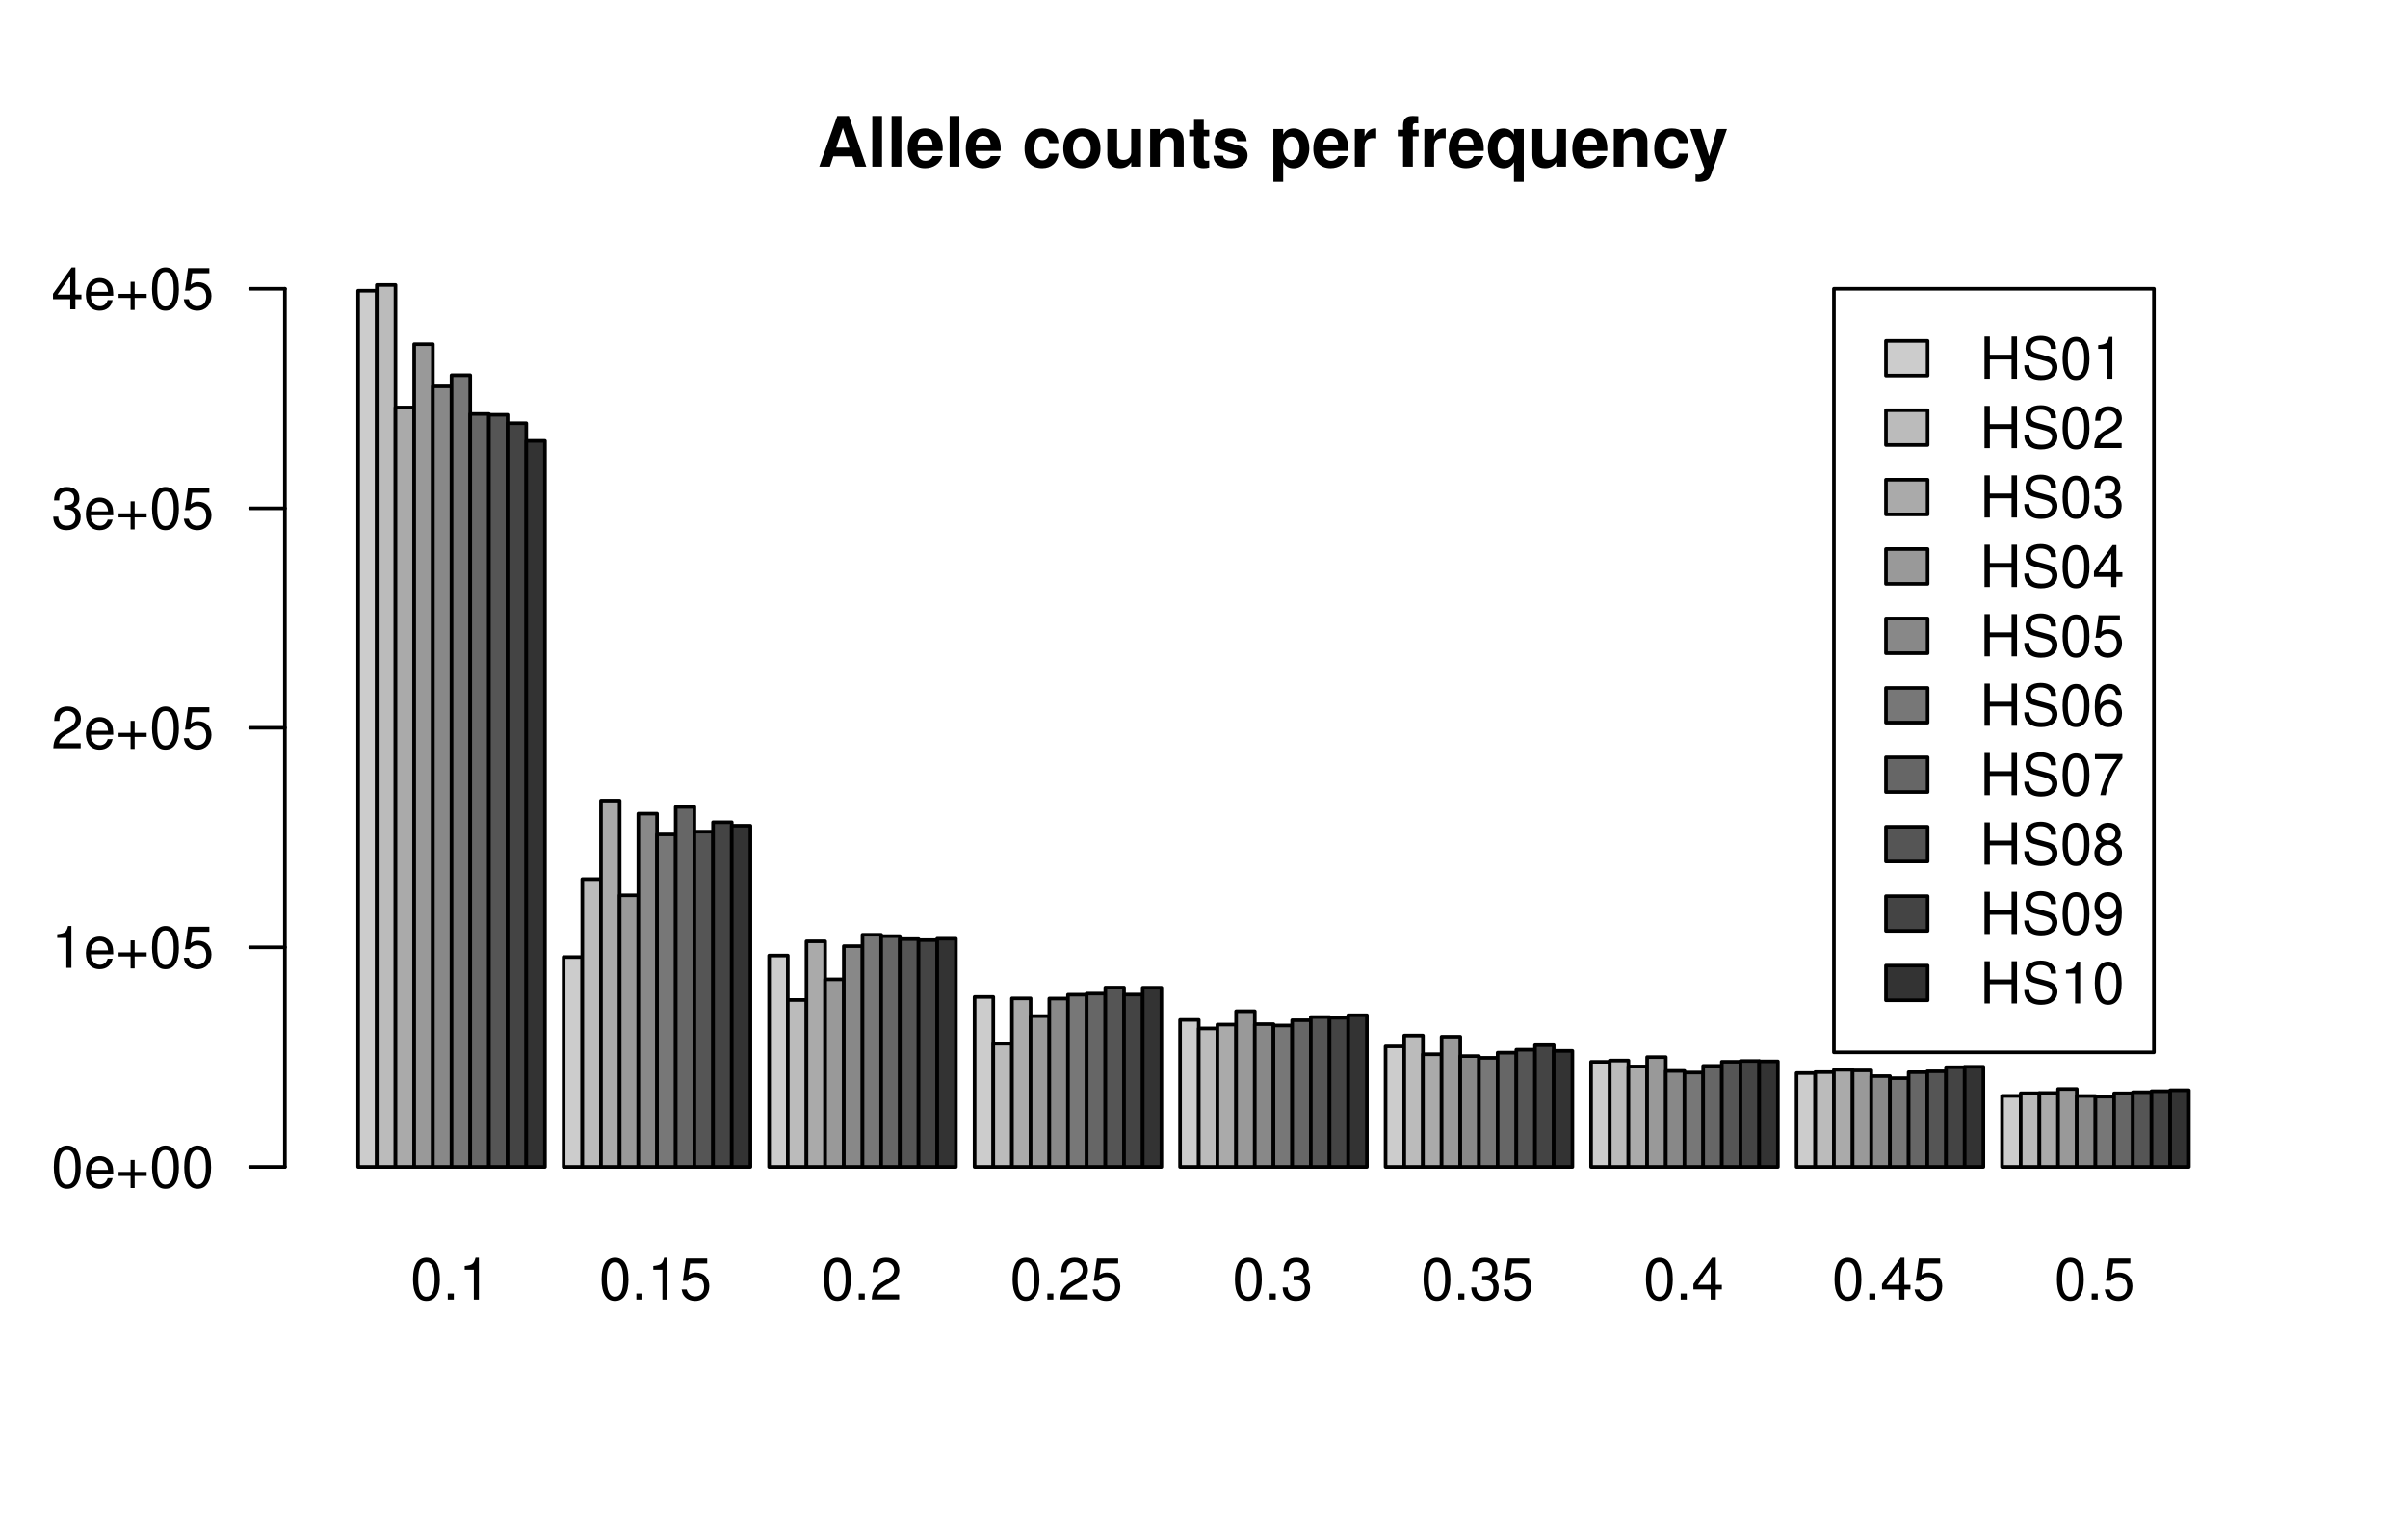 <?xml version="1.0" encoding="UTF-8"?>
<svg xmlns="http://www.w3.org/2000/svg" xmlns:xlink="http://www.w3.org/1999/xlink" width="499pt" height="317pt" viewBox="0 0 499 317" version="1.1">
<defs>
<g>
<symbol overflow="visible" id="glyph0-0">
<path style="stroke:none;" d=""/>
</symbol>
<symbol overflow="visible" id="glyph0-1">
<path style="stroke:none;" d="M 3.297 -8.672 C 2.516 -8.672 1.781 -8.312 1.344 -7.734 C 0.797 -6.953 0.516 -5.812 0.516 -4.203 C 0.516 -1.266 1.469 0.281 3.297 0.281 C 5.094 0.281 6.078 -1.266 6.078 -4.125 C 6.078 -5.812 5.812 -6.938 5.25 -7.734 C 4.812 -8.328 4.109 -8.672 3.297 -8.672 Z M 3.297 -7.734 C 4.438 -7.734 5 -6.578 5 -4.219 C 5 -1.75 4.453 -0.594 3.281 -0.594 C 2.156 -0.594 1.594 -1.797 1.594 -4.188 C 1.594 -6.578 2.156 -7.734 3.297 -7.734 Z M 3.297 -7.734 "/>
</symbol>
<symbol overflow="visible" id="glyph0-2">
<path style="stroke:none;" d="M 2.297 -1.25 L 1.047 -1.25 L 1.047 0 L 2.297 0 Z M 2.297 -1.25 "/>
</symbol>
<symbol overflow="visible" id="glyph0-3">
<path style="stroke:none;" d="M 3.109 -6.188 L 3.109 0 L 4.156 0 L 4.156 -8.672 L 3.469 -8.672 C 3.094 -7.344 2.859 -7.156 1.219 -6.953 L 1.219 -6.188 Z M 3.109 -6.188 "/>
</symbol>
<symbol overflow="visible" id="glyph0-4">
<path style="stroke:none;" d="M 5.719 -8.516 L 1.312 -8.516 L 0.688 -3.875 L 1.656 -3.875 C 2.141 -4.469 2.562 -4.672 3.234 -4.672 C 4.375 -4.672 5.078 -3.891 5.078 -2.625 C 5.078 -1.406 4.375 -0.656 3.219 -0.656 C 2.297 -0.656 1.734 -1.125 1.469 -2.094 L 0.422 -2.094 C 0.562 -1.391 0.688 -1.062 0.938 -0.75 C 1.422 -0.094 2.281 0.281 3.234 0.281 C 4.953 0.281 6.156 -0.969 6.156 -2.766 C 6.156 -4.453 5.047 -5.609 3.406 -5.609 C 2.812 -5.609 2.328 -5.453 1.844 -5.094 L 2.172 -7.469 L 5.719 -7.469 Z M 5.719 -8.516 "/>
</symbol>
<symbol overflow="visible" id="glyph0-5">
<path style="stroke:none;" d="M 6.078 -1.047 L 1.594 -1.047 C 1.703 -1.766 2.094 -2.219 3.125 -2.859 L 4.328 -3.531 C 5.516 -4.188 6.125 -5.078 6.125 -6.141 C 6.125 -6.859 5.844 -7.531 5.344 -8 C 4.844 -8.453 4.219 -8.672 3.406 -8.672 C 2.328 -8.672 1.531 -8.297 1.062 -7.547 C 0.75 -7.094 0.625 -6.547 0.594 -5.672 L 1.656 -5.672 C 1.688 -6.266 1.766 -6.609 1.906 -6.906 C 2.188 -7.422 2.734 -7.75 3.375 -7.75 C 4.328 -7.75 5.047 -7.062 5.047 -6.125 C 5.047 -5.422 4.656 -4.828 3.906 -4.391 L 2.797 -3.75 C 1.016 -2.719 0.5 -1.906 0.406 -0.016 L 6.078 -0.016 Z M 6.078 -1.047 "/>
</symbol>
<symbol overflow="visible" id="glyph0-6">
<path style="stroke:none;" d="M 2.656 -4 L 3.234 -4 C 4.375 -4 4.984 -3.453 4.984 -2.406 C 4.984 -1.312 4.328 -0.656 3.234 -0.656 C 2.078 -0.656 1.516 -1.25 1.438 -2.516 L 0.391 -2.516 C 0.438 -1.828 0.547 -1.375 0.75 -0.984 C 1.203 -0.141 2.031 0.281 3.188 0.281 C 4.938 0.281 6.078 -0.781 6.078 -2.422 C 6.078 -3.531 5.656 -4.125 4.625 -4.484 C 5.422 -4.812 5.812 -5.406 5.812 -6.281 C 5.812 -7.781 4.844 -8.672 3.234 -8.672 C 1.516 -8.672 0.594 -7.719 0.562 -5.875 L 1.625 -5.875 C 1.625 -6.406 1.688 -6.703 1.812 -6.969 C 2.047 -7.469 2.578 -7.75 3.234 -7.75 C 4.172 -7.75 4.734 -7.188 4.734 -6.25 C 4.734 -5.641 4.531 -5.266 4.062 -5.062 C 3.766 -4.938 3.391 -4.891 2.656 -4.891 Z M 2.656 -4 "/>
</symbol>
<symbol overflow="visible" id="glyph0-7">
<path style="stroke:none;" d="M 3.922 -2.094 L 3.922 0 L 4.984 0 L 4.984 -2.094 L 6.234 -2.094 L 6.234 -3.047 L 4.984 -3.047 L 4.984 -8.672 L 4.203 -8.672 L 0.344 -3.219 L 0.344 -2.094 Z M 3.922 -3.047 L 1.266 -3.047 L 3.922 -6.875 Z M 3.922 -3.047 "/>
</symbol>
<symbol overflow="visible" id="glyph0-8">
<path style="stroke:none;" d="M 6.156 -2.812 C 6.156 -3.766 6.078 -4.344 5.906 -4.812 C 5.5 -5.844 4.531 -6.469 3.359 -6.469 C 1.609 -6.469 0.484 -5.141 0.484 -3.062 C 0.484 -0.984 1.562 0.281 3.344 0.281 C 4.781 0.281 5.766 -0.547 6.031 -1.906 L 5.016 -1.906 C 4.734 -1.078 4.172 -0.641 3.375 -0.641 C 2.734 -0.641 2.203 -0.938 1.859 -1.469 C 1.625 -1.828 1.531 -2.188 1.531 -2.812 Z M 1.547 -3.625 C 1.625 -4.781 2.344 -5.547 3.344 -5.547 C 4.375 -5.547 5.078 -4.75 5.078 -3.625 Z M 1.547 -3.625 "/>
</symbol>
<symbol overflow="visible" id="glyph0-9">
<path style="stroke:none;" d="M 6.406 -3.203 L 3.922 -3.203 L 3.922 -5.688 L 3.078 -5.688 L 3.078 -3.203 L 0.594 -3.203 L 0.594 -2.359 L 3.078 -2.359 L 3.078 0.125 L 3.922 0.125 L 3.922 -2.359 L 6.406 -2.359 Z M 6.406 -3.203 "/>
</symbol>
<symbol overflow="visible" id="glyph0-10">
<path style="stroke:none;" d="M 6.609 -3.984 L 6.609 0 L 7.734 0 L 7.734 -8.75 L 6.609 -8.75 L 6.609 -4.969 L 2.109 -4.969 L 2.109 -8.75 L 1 -8.75 L 1 0 L 2.109 0 L 2.109 -3.984 Z M 6.609 -3.984 "/>
</symbol>
<symbol overflow="visible" id="glyph0-11">
<path style="stroke:none;" d="M 7.156 -6.188 C 7.156 -6.781 7.109 -6.953 6.922 -7.359 C 6.438 -8.359 5.422 -8.891 3.953 -8.891 C 2.031 -8.891 0.844 -7.906 0.844 -6.328 C 0.844 -5.25 1.406 -4.578 2.562 -4.281 L 4.734 -3.703 C 5.844 -3.422 6.344 -2.969 6.344 -2.297 C 6.344 -1.828 6.078 -1.344 5.719 -1.078 C 5.359 -0.828 4.812 -0.703 4.109 -0.703 C 3.141 -0.703 2.516 -0.938 2.094 -1.438 C 1.766 -1.828 1.625 -2.25 1.625 -2.781 L 0.578 -2.781 C 0.594 -1.984 0.75 -1.453 1.094 -0.969 C 1.688 -0.141 2.703 0.281 4.031 0.281 C 5.078 0.281 5.922 0.031 6.484 -0.391 C 7.078 -0.859 7.453 -1.641 7.453 -2.406 C 7.453 -3.484 6.781 -4.266 5.594 -4.594 L 3.391 -5.188 C 2.344 -5.469 1.953 -5.812 1.953 -6.484 C 1.953 -7.375 2.734 -7.953 3.906 -7.953 C 5.297 -7.953 6.078 -7.328 6.094 -6.188 Z M 7.156 -6.188 "/>
</symbol>
<symbol overflow="visible" id="glyph0-12">
<path style="stroke:none;" d="M 5.969 -6.422 C 5.766 -7.844 4.859 -8.672 3.562 -8.672 C 2.625 -8.672 1.781 -8.219 1.281 -7.438 C 0.75 -6.594 0.516 -5.531 0.516 -3.953 C 0.516 -2.5 0.719 -1.578 1.234 -0.797 C 1.688 -0.094 2.438 0.281 3.375 0.281 C 4.984 0.281 6.156 -0.938 6.156 -2.625 C 6.156 -4.219 5.078 -5.359 3.547 -5.359 C 2.719 -5.359 2.047 -5.047 1.594 -4.406 C 1.609 -6.547 2.281 -7.734 3.484 -7.734 C 4.234 -7.734 4.75 -7.266 4.922 -6.422 Z M 3.422 -4.422 C 4.438 -4.422 5.078 -3.703 5.078 -2.547 C 5.078 -1.453 4.359 -0.656 3.391 -0.656 C 2.406 -0.656 1.656 -1.484 1.656 -2.594 C 1.656 -3.672 2.375 -4.422 3.422 -4.422 Z M 3.422 -4.422 "/>
</symbol>
<symbol overflow="visible" id="glyph0-13">
<path style="stroke:none;" d="M 6.234 -8.516 L 0.547 -8.516 L 0.547 -7.469 L 5.141 -7.469 C 3.125 -4.578 2.297 -2.797 1.656 0 L 2.781 0 C 3.25 -2.719 4.312 -5.062 6.234 -7.625 Z M 6.234 -8.516 "/>
</symbol>
<symbol overflow="visible" id="glyph0-14">
<path style="stroke:none;" d="M 4.688 -4.578 C 5.578 -5.109 5.859 -5.547 5.859 -6.359 C 5.859 -7.734 4.812 -8.672 3.297 -8.672 C 1.797 -8.672 0.75 -7.734 0.75 -6.375 C 0.75 -5.547 1.016 -5.125 1.891 -4.578 C 0.922 -4.078 0.438 -3.375 0.438 -2.406 C 0.438 -0.828 1.609 0.281 3.297 0.281 C 4.984 0.281 6.156 -0.828 6.156 -2.406 C 6.156 -3.375 5.672 -4.078 4.688 -4.578 Z M 3.297 -7.734 C 4.203 -7.734 4.781 -7.203 4.781 -6.344 C 4.781 -5.516 4.188 -4.984 3.297 -4.984 C 2.406 -4.984 1.828 -5.516 1.828 -6.359 C 1.828 -7.203 2.406 -7.734 3.297 -7.734 Z M 3.297 -4.094 C 4.359 -4.094 5.078 -3.391 5.078 -2.391 C 5.078 -1.344 4.375 -0.656 3.281 -0.656 C 2.25 -0.656 1.531 -1.375 1.531 -2.375 C 1.531 -3.406 2.234 -4.094 3.297 -4.094 Z M 3.297 -4.094 "/>
</symbol>
<symbol overflow="visible" id="glyph0-15">
<path style="stroke:none;" d="M 0.641 -1.984 C 0.844 -0.562 1.75 0.281 3.047 0.281 C 4 0.281 4.844 -0.188 5.344 -0.953 C 5.875 -1.812 6.109 -2.875 6.109 -4.438 C 6.109 -5.906 5.891 -6.828 5.391 -7.594 C 4.922 -8.297 4.172 -8.672 3.234 -8.672 C 1.625 -8.672 0.453 -7.469 0.453 -5.781 C 0.453 -4.188 1.531 -3.062 3.078 -3.062 C 3.875 -3.062 4.469 -3.344 5.016 -4.016 C 5 -1.844 4.328 -0.656 3.125 -0.656 C 2.375 -0.656 1.859 -1.141 1.688 -1.984 Z M 3.234 -7.75 C 4.219 -7.75 4.953 -6.922 4.953 -5.812 C 4.953 -4.734 4.234 -4 3.188 -4 C 2.172 -4 1.531 -4.719 1.531 -5.875 C 1.531 -6.953 2.25 -7.75 3.234 -7.75 Z M 3.234 -7.75 "/>
</symbol>
<symbol overflow="visible" id="glyph1-0">
<path style="stroke:none;" d=""/>
</symbol>
<symbol overflow="visible" id="glyph1-1">
<path style="stroke:none;" d="M 7.219 -2.125 L 7.906 0 L 10.125 0 L 6.5 -10.5 L 4.109 -10.5 L 0.375 0 L 2.578 0 L 3.281 -2.125 Z M 6.625 -3.922 L 3.891 -3.922 L 5.266 -8.031 Z M 6.625 -3.922 "/>
</symbol>
<symbol overflow="visible" id="glyph1-2">
<path style="stroke:none;" d="M 2.984 -10.5 L 0.969 -10.5 L 0.969 0 L 2.984 0 Z M 2.984 -10.5 "/>
</symbol>
<symbol overflow="visible" id="glyph1-3">
<path style="stroke:none;" d="M 7.547 -3.25 C 7.562 -3.422 7.562 -3.5 7.562 -3.594 C 7.562 -4.375 7.453 -5.094 7.266 -5.641 C 6.734 -7.062 5.484 -7.906 3.922 -7.906 C 1.688 -7.906 0.312 -6.297 0.312 -3.688 C 0.312 -1.203 1.672 0.328 3.875 0.328 C 5.625 0.328 7.031 -0.641 7.484 -2.188 L 5.484 -2.188 C 5.25 -1.562 4.688 -1.203 3.953 -1.203 C 3.375 -1.203 2.906 -1.453 2.625 -1.891 C 2.438 -2.172 2.359 -2.516 2.328 -3.25 Z M 2.359 -4.594 C 2.5 -5.797 3 -6.375 3.891 -6.375 C 4.812 -6.375 5.359 -5.75 5.453 -4.594 Z M 2.359 -4.594 "/>
</symbol>
<symbol overflow="visible" id="glyph1-4">
<path style="stroke:none;" d=""/>
</symbol>
<symbol overflow="visible" id="glyph1-5">
<path style="stroke:none;" d="M 7.516 -4.875 C 7.375 -6.766 6.125 -7.906 4.156 -7.906 C 1.828 -7.906 0.484 -6.375 0.484 -3.734 C 0.484 -1.172 1.828 0.328 4.141 0.328 C 6.016 0.328 7.328 -0.828 7.516 -2.688 L 5.594 -2.688 C 5.344 -1.688 4.938 -1.297 4.141 -1.297 C 3.109 -1.297 2.5 -2.203 2.5 -3.734 C 2.5 -4.484 2.656 -5.156 2.891 -5.625 C 3.125 -6.047 3.578 -6.281 4.156 -6.281 C 4.969 -6.281 5.359 -5.891 5.594 -4.875 Z M 7.516 -4.875 "/>
</symbol>
<symbol overflow="visible" id="glyph1-6">
<path style="stroke:none;" d="M 4.344 -7.906 C 1.953 -7.906 0.5 -6.344 0.5 -3.781 C 0.5 -1.219 1.953 0.328 4.344 0.328 C 6.734 0.328 8.203 -1.219 8.203 -3.734 C 8.203 -6.375 6.766 -7.906 4.344 -7.906 Z M 4.344 -6.281 C 5.453 -6.281 6.188 -5.281 6.188 -3.766 C 6.188 -2.312 5.438 -1.297 4.344 -1.297 C 3.25 -1.297 2.516 -2.297 2.516 -3.781 C 2.516 -5.281 3.25 -6.281 4.344 -6.281 Z M 4.344 -6.281 "/>
</symbol>
<symbol overflow="visible" id="glyph1-7">
<path style="stroke:none;" d="M 7.797 0 L 7.797 -7.781 L 5.781 -7.781 L 5.781 -2.906 C 5.781 -1.984 5.141 -1.391 4.156 -1.391 C 3.281 -1.391 2.859 -1.844 2.859 -2.781 L 2.859 -7.781 L 0.828 -7.781 L 0.828 -2.359 C 0.828 -0.641 1.766 0.328 3.438 0.328 C 4.5 0.328 5.203 -0.047 5.781 -0.922 L 5.781 0 Z M 7.797 0 "/>
</symbol>
<symbol overflow="visible" id="glyph1-8">
<path style="stroke:none;" d="M 0.906 -7.781 L 0.906 0 L 2.922 0 L 2.922 -4.672 C 2.922 -5.594 3.562 -6.188 4.547 -6.188 C 5.422 -6.188 5.844 -5.719 5.844 -4.797 L 5.844 0 L 7.859 0 L 7.859 -5.219 C 7.859 -6.938 6.922 -7.906 5.266 -7.906 C 4.203 -7.906 3.5 -7.531 2.922 -6.656 L 2.922 -7.781 Z M 0.906 -7.781 "/>
</symbol>
<symbol overflow="visible" id="glyph1-9">
<path style="stroke:none;" d="M 4.344 -7.625 L 3.219 -7.625 L 3.219 -9.703 L 1.203 -9.703 L 1.203 -7.625 L 0.203 -7.625 L 0.203 -6.281 L 1.203 -6.281 L 1.203 -1.5 C 1.203 -0.281 1.844 0.328 3.172 0.328 C 3.625 0.328 3.969 0.281 4.344 0.172 L 4.344 -1.234 C 4.141 -1.203 4.031 -1.203 3.875 -1.203 C 3.344 -1.203 3.219 -1.359 3.219 -2.047 L 3.219 -6.281 L 4.344 -6.281 Z M 4.344 -7.625 "/>
</symbol>
<symbol overflow="visible" id="glyph1-10">
<path style="stroke:none;" d="M 7.281 -5.266 C 7.25 -6.922 5.984 -7.906 3.891 -7.906 C 1.922 -7.906 0.688 -6.922 0.688 -5.312 C 0.688 -4.797 0.844 -4.344 1.125 -4.047 C 1.391 -3.781 1.641 -3.641 2.391 -3.406 L 4.797 -2.656 C 5.297 -2.5 5.469 -2.328 5.469 -2.016 C 5.469 -1.547 4.906 -1.25 3.969 -1.25 C 3.438 -1.25 3.047 -1.344 2.781 -1.531 C 2.562 -1.688 2.484 -1.844 2.391 -2.266 L 0.422 -2.266 C 0.469 -0.547 1.734 0.328 4.094 0.328 C 5.172 0.328 6 0.094 6.562 -0.359 C 7.141 -0.828 7.484 -1.547 7.484 -2.312 C 7.484 -3.312 6.984 -3.969 5.969 -4.266 L 3.422 -5 C 2.859 -5.172 2.703 -5.281 2.703 -5.609 C 2.703 -6.031 3.172 -6.328 3.875 -6.328 C 4.844 -6.328 5.312 -5.984 5.328 -5.266 Z M 7.281 -5.266 "/>
</symbol>
<symbol overflow="visible" id="glyph1-11">
<path style="stroke:none;" d="M 2.859 -7.781 L 0.828 -7.781 L 0.828 3.141 L 2.859 3.141 L 2.859 -0.922 C 3.344 -0.062 4.031 0.344 5.016 0.344 C 6.891 0.344 8.266 -1.406 8.266 -3.781 C 8.266 -4.875 7.953 -5.969 7.438 -6.688 C 6.922 -7.422 5.953 -7.906 5.016 -7.906 C 4.031 -7.906 3.344 -7.484 2.859 -6.625 Z M 4.547 -6.219 C 5.578 -6.219 6.25 -5.25 6.25 -3.75 C 6.25 -2.312 5.562 -1.344 4.547 -1.344 C 3.531 -1.344 2.859 -2.312 2.859 -3.781 C 2.859 -5.25 3.531 -6.219 4.547 -6.219 Z M 4.547 -6.219 "/>
</symbol>
<symbol overflow="visible" id="glyph1-12">
<path style="stroke:none;" d="M 0.906 -7.781 L 0.906 0 L 2.922 0 L 2.922 -4.141 C 2.922 -5.312 3.516 -5.906 4.703 -5.906 C 4.906 -5.906 5.062 -5.891 5.328 -5.844 L 5.328 -7.891 C 5.219 -7.906 5.172 -7.906 5.078 -7.906 C 4.156 -7.906 3.375 -7.297 2.922 -6.25 L 2.922 -7.781 Z M 0.906 -7.781 "/>
</symbol>
<symbol overflow="visible" id="glyph1-13">
<path style="stroke:none;" d="M 4.516 -7.625 L 3.312 -7.625 L 3.312 -8.391 C 3.312 -8.781 3.484 -8.984 3.859 -8.984 C 4.047 -8.984 4.234 -8.969 4.438 -8.953 L 4.438 -10.453 C 4 -10.484 3.594 -10.5 3.281 -10.5 C 1.938 -10.5 1.297 -9.875 1.297 -8.562 L 1.297 -7.625 L 0.203 -7.625 L 0.203 -6.281 L 1.297 -6.281 L 1.297 0 L 3.312 0 L 3.312 -6.281 L 4.516 -6.281 Z M 4.516 -7.625 "/>
</symbol>
<symbol overflow="visible" id="glyph1-14">
<path style="stroke:none;" d="M 5.812 -7.781 L 5.812 -6.625 C 5.344 -7.484 4.625 -7.906 3.656 -7.906 C 1.781 -7.906 0.406 -6.156 0.406 -3.781 C 0.406 -2.672 0.719 -1.578 1.234 -0.875 C 1.75 -0.141 2.719 0.344 3.641 0.344 C 4.625 0.344 5.344 -0.078 5.812 -0.922 L 5.812 3.141 L 7.844 3.141 L 7.844 -7.781 Z M 4.125 -6.219 C 5.156 -6.219 5.812 -5.25 5.812 -3.734 C 5.812 -2.312 5.125 -1.344 4.125 -1.344 C 3.109 -1.344 2.422 -2.312 2.422 -3.781 C 2.422 -5.234 3.109 -6.219 4.125 -6.219 Z M 4.125 -6.219 "/>
</symbol>
<symbol overflow="visible" id="glyph1-15">
<path style="stroke:none;" d="M 5.672 -7.781 L 4.062 -2.125 L 2.344 -7.781 L 0.125 -7.781 L 3.031 0.312 C 3.031 1.125 2.516 1.672 1.766 1.672 C 1.609 1.672 1.484 1.641 1.234 1.578 L 1.234 3.094 C 1.547 3.141 1.719 3.156 1.953 3.156 C 2.484 3.156 3.047 3.047 3.422 2.906 C 3.969 2.672 4.219 2.359 4.547 1.422 L 7.75 -7.781 Z M 5.672 -7.781 "/>
</symbol>
</g>
<clipPath id="clip1">
  <path d="M 380 59.039 L 447 59.039 L 447 219 L 380 219 Z M 380 59.039 "/>
</clipPath>
<clipPath id="clip2">
  <path d="M 379 59.039 L 447 59.039 L 447 219 L 379 219 Z M 379 59.039 "/>
</clipPath>
</defs>
<g id="surface1227">
<rect x="0" y="0" width="499" height="317" style="fill:rgb(100%,100%,100%);fill-opacity:1;stroke:none;"/>
<path style="fill-rule:nonzero;fill:rgb(80%,80%,80%);fill-opacity:1;stroke-width:0.75;stroke-linecap:round;stroke-linejoin:round;stroke:rgb(0%,0%,0%);stroke-opacity:1;stroke-miterlimit:10;" d="M 74.215 241.734 L 78.086 241.734 L 78.086 60.227 L 74.215 60.227 Z M 74.215 241.734 "/>
<path style="fill-rule:nonzero;fill:rgb(73.333%,73.333%,73.333%);fill-opacity:1;stroke-width:0.75;stroke-linecap:round;stroke-linejoin:round;stroke:rgb(0%,0%,0%);stroke-opacity:1;stroke-miterlimit:10;" d="M 78.086 241.734 L 81.957 241.734 L 81.957 59.043 L 78.086 59.043 Z M 78.086 241.734 "/>
<path style="fill-rule:nonzero;fill:rgb(66.667%,66.667%,66.667%);fill-opacity:1;stroke-width:0.75;stroke-linecap:round;stroke-linejoin:round;stroke:rgb(0%,0%,0%);stroke-opacity:1;stroke-miterlimit:10;" d="M 81.957 241.734 L 85.828 241.734 L 85.828 84.422 L 81.957 84.422 Z M 81.957 241.734 "/>
<path style="fill-rule:nonzero;fill:rgb(60%,60%,60%);fill-opacity:1;stroke-width:0.75;stroke-linecap:round;stroke-linejoin:round;stroke:rgb(0%,0%,0%);stroke-opacity:1;stroke-miterlimit:10;" d="M 85.828 241.734 L 89.699 241.734 L 89.699 71.293 L 85.828 71.293 Z M 85.828 241.734 "/>
<path style="fill-rule:nonzero;fill:rgb(53.333%,53.333%,53.333%);fill-opacity:1;stroke-width:0.75;stroke-linecap:round;stroke-linejoin:round;stroke:rgb(0%,0%,0%);stroke-opacity:1;stroke-miterlimit:10;" d="M 89.699 241.734 L 93.57 241.734 L 93.57 80.039 L 89.699 80.039 Z M 89.699 241.734 "/>
<path style="fill-rule:nonzero;fill:rgb(46.667%,46.667%,46.667%);fill-opacity:1;stroke-width:0.75;stroke-linecap:round;stroke-linejoin:round;stroke:rgb(0%,0%,0%);stroke-opacity:1;stroke-miterlimit:10;" d="M 93.57 241.734 L 97.441 241.734 L 97.441 77.73 L 93.57 77.73 Z M 93.57 241.734 "/>
<path style="fill-rule:nonzero;fill:rgb(40%,40%,40%);fill-opacity:1;stroke-width:0.75;stroke-linecap:round;stroke-linejoin:round;stroke:rgb(0%,0%,0%);stroke-opacity:1;stroke-miterlimit:10;" d="M 97.441 241.734 L 101.312 241.734 L 101.312 85.758 L 97.441 85.758 Z M 97.441 241.734 "/>
<path style="fill-rule:nonzero;fill:rgb(33.333%,33.333%,33.333%);fill-opacity:1;stroke-width:0.75;stroke-linecap:round;stroke-linejoin:round;stroke:rgb(0%,0%,0%);stroke-opacity:1;stroke-miterlimit:10;" d="M 101.312 241.734 L 105.184 241.734 L 105.184 85.934 L 101.312 85.934 Z M 101.312 241.734 "/>
<path style="fill-rule:nonzero;fill:rgb(26.667%,26.667%,26.667%);fill-opacity:1;stroke-width:0.75;stroke-linecap:round;stroke-linejoin:round;stroke:rgb(0%,0%,0%);stroke-opacity:1;stroke-miterlimit:10;" d="M 105.184 241.734 L 109.055 241.734 L 109.055 87.68 L 105.184 87.68 Z M 105.184 241.734 "/>
<path style="fill-rule:nonzero;fill:rgb(20%,20%,20%);fill-opacity:1;stroke-width:0.75;stroke-linecap:round;stroke-linejoin:round;stroke:rgb(0%,0%,0%);stroke-opacity:1;stroke-miterlimit:10;" d="M 109.055 241.734 L 112.926 241.734 L 112.926 91.332 L 109.055 91.332 Z M 109.055 241.734 "/>
<path style="fill-rule:nonzero;fill:rgb(80%,80%,80%);fill-opacity:1;stroke-width:0.75;stroke-linecap:round;stroke-linejoin:round;stroke:rgb(0%,0%,0%);stroke-opacity:1;stroke-miterlimit:10;" d="M 116.797 241.734 L 120.668 241.734 L 120.668 198.266 L 116.797 198.266 Z M 116.797 241.734 "/>
<path style="fill-rule:nonzero;fill:rgb(73.333%,73.333%,73.333%);fill-opacity:1;stroke-width:0.75;stroke-linecap:round;stroke-linejoin:round;stroke:rgb(0%,0%,0%);stroke-opacity:1;stroke-miterlimit:10;" d="M 120.668 241.734 L 124.539 241.734 L 124.539 182.121 L 120.668 182.121 Z M 120.668 241.734 "/>
<path style="fill-rule:nonzero;fill:rgb(66.667%,66.667%,66.667%);fill-opacity:1;stroke-width:0.75;stroke-linecap:round;stroke-linejoin:round;stroke:rgb(0%,0%,0%);stroke-opacity:1;stroke-miterlimit:10;" d="M 124.539 241.734 L 128.41 241.734 L 128.41 165.859 L 124.539 165.859 Z M 124.539 241.734 "/>
<path style="fill-rule:nonzero;fill:rgb(60%,60%,60%);fill-opacity:1;stroke-width:0.75;stroke-linecap:round;stroke-linejoin:round;stroke:rgb(0%,0%,0%);stroke-opacity:1;stroke-miterlimit:10;" d="M 128.41 241.734 L 132.281 241.734 L 132.281 185.484 L 128.41 185.484 Z M 128.41 241.734 "/>
<path style="fill-rule:nonzero;fill:rgb(53.333%,53.333%,53.333%);fill-opacity:1;stroke-width:0.75;stroke-linecap:round;stroke-linejoin:round;stroke:rgb(0%,0%,0%);stroke-opacity:1;stroke-miterlimit:10;" d="M 132.281 241.734 L 136.152 241.734 L 136.152 168.566 L 132.281 168.566 Z M 132.281 241.734 "/>
<path style="fill-rule:nonzero;fill:rgb(46.667%,46.667%,46.667%);fill-opacity:1;stroke-width:0.75;stroke-linecap:round;stroke-linejoin:round;stroke:rgb(0%,0%,0%);stroke-opacity:1;stroke-miterlimit:10;" d="M 136.152 241.734 L 140.023 241.734 L 140.023 172.863 L 136.152 172.863 Z M 136.152 241.734 "/>
<path style="fill-rule:nonzero;fill:rgb(40%,40%,40%);fill-opacity:1;stroke-width:0.75;stroke-linecap:round;stroke-linejoin:round;stroke:rgb(0%,0%,0%);stroke-opacity:1;stroke-miterlimit:10;" d="M 140.023 241.734 L 143.895 241.734 L 143.895 167.172 L 140.023 167.172 Z M 140.023 241.734 "/>
<path style="fill-rule:nonzero;fill:rgb(33.333%,33.333%,33.333%);fill-opacity:1;stroke-width:0.75;stroke-linecap:round;stroke-linejoin:round;stroke:rgb(0%,0%,0%);stroke-opacity:1;stroke-miterlimit:10;" d="M 143.895 241.734 L 147.766 241.734 L 147.766 172.289 L 143.895 172.289 Z M 143.895 241.734 "/>
<path style="fill-rule:nonzero;fill:rgb(26.667%,26.667%,26.667%);fill-opacity:1;stroke-width:0.75;stroke-linecap:round;stroke-linejoin:round;stroke:rgb(0%,0%,0%);stroke-opacity:1;stroke-miterlimit:10;" d="M 147.766 241.734 L 151.637 241.734 L 151.637 170.336 L 147.766 170.336 Z M 147.766 241.734 "/>
<path style="fill-rule:nonzero;fill:rgb(20%,20%,20%);fill-opacity:1;stroke-width:0.75;stroke-linecap:round;stroke-linejoin:round;stroke:rgb(0%,0%,0%);stroke-opacity:1;stroke-miterlimit:10;" d="M 151.637 241.734 L 155.508 241.734 L 155.508 171.059 L 151.637 171.059 Z M 151.637 241.734 "/>
<path style="fill-rule:nonzero;fill:rgb(80%,80%,80%);fill-opacity:1;stroke-width:0.75;stroke-linecap:round;stroke-linejoin:round;stroke:rgb(0%,0%,0%);stroke-opacity:1;stroke-miterlimit:10;" d="M 159.379 241.734 L 163.25 241.734 L 163.25 197.953 L 159.379 197.953 Z M 159.379 241.734 "/>
<path style="fill-rule:nonzero;fill:rgb(73.333%,73.333%,73.333%);fill-opacity:1;stroke-width:0.75;stroke-linecap:round;stroke-linejoin:round;stroke:rgb(0%,0%,0%);stroke-opacity:1;stroke-miterlimit:10;" d="M 163.25 241.734 L 167.121 241.734 L 167.121 207.164 L 163.25 207.164 Z M 163.25 241.734 "/>
<path style="fill-rule:nonzero;fill:rgb(66.667%,66.667%,66.667%);fill-opacity:1;stroke-width:0.75;stroke-linecap:round;stroke-linejoin:round;stroke:rgb(0%,0%,0%);stroke-opacity:1;stroke-miterlimit:10;" d="M 167.121 241.734 L 170.992 241.734 L 170.992 195.016 L 167.121 195.016 Z M 167.121 241.734 "/>
<path style="fill-rule:nonzero;fill:rgb(60%,60%,60%);fill-opacity:1;stroke-width:0.75;stroke-linecap:round;stroke-linejoin:round;stroke:rgb(0%,0%,0%);stroke-opacity:1;stroke-miterlimit:10;" d="M 170.992 241.734 L 174.863 241.734 L 174.863 202.883 L 170.992 202.883 Z M 170.992 241.734 "/>
<path style="fill-rule:nonzero;fill:rgb(53.333%,53.333%,53.333%);fill-opacity:1;stroke-width:0.75;stroke-linecap:round;stroke-linejoin:round;stroke:rgb(0%,0%,0%);stroke-opacity:1;stroke-miterlimit:10;" d="M 174.863 241.734 L 178.734 241.734 L 178.734 196.02 L 174.863 196.02 Z M 174.863 241.734 "/>
<path style="fill-rule:nonzero;fill:rgb(46.667%,46.667%,46.667%);fill-opacity:1;stroke-width:0.75;stroke-linecap:round;stroke-linejoin:round;stroke:rgb(0%,0%,0%);stroke-opacity:1;stroke-miterlimit:10;" d="M 178.734 241.734 L 182.605 241.734 L 182.605 193.652 L 178.734 193.652 Z M 178.734 241.734 "/>
<path style="fill-rule:nonzero;fill:rgb(40%,40%,40%);fill-opacity:1;stroke-width:0.75;stroke-linecap:round;stroke-linejoin:round;stroke:rgb(0%,0%,0%);stroke-opacity:1;stroke-miterlimit:10;" d="M 182.605 241.734 L 186.477 241.734 L 186.477 193.938 L 182.605 193.938 Z M 182.605 241.734 "/>
<path style="fill-rule:nonzero;fill:rgb(33.333%,33.333%,33.333%);fill-opacity:1;stroke-width:0.75;stroke-linecap:round;stroke-linejoin:round;stroke:rgb(0%,0%,0%);stroke-opacity:1;stroke-miterlimit:10;" d="M 186.477 241.734 L 190.348 241.734 L 190.348 194.555 L 186.477 194.555 Z M 186.477 241.734 "/>
<path style="fill-rule:nonzero;fill:rgb(26.667%,26.667%,26.667%);fill-opacity:1;stroke-width:0.75;stroke-linecap:round;stroke-linejoin:round;stroke:rgb(0%,0%,0%);stroke-opacity:1;stroke-miterlimit:10;" d="M 190.348 241.734 L 194.219 241.734 L 194.219 194.766 L 190.348 194.766 Z M 190.348 241.734 "/>
<path style="fill-rule:nonzero;fill:rgb(20%,20%,20%);fill-opacity:1;stroke-width:0.75;stroke-linecap:round;stroke-linejoin:round;stroke:rgb(0%,0%,0%);stroke-opacity:1;stroke-miterlimit:10;" d="M 194.219 241.734 L 198.09 241.734 L 198.09 194.473 L 194.219 194.473 Z M 194.219 241.734 "/>
<path style="fill-rule:nonzero;fill:rgb(80%,80%,80%);fill-opacity:1;stroke-width:0.75;stroke-linecap:round;stroke-linejoin:round;stroke:rgb(0%,0%,0%);stroke-opacity:1;stroke-miterlimit:10;" d="M 201.961 241.734 L 205.832 241.734 L 205.832 206.535 L 201.961 206.535 Z M 201.961 241.734 "/>
<path style="fill-rule:nonzero;fill:rgb(73.333%,73.333%,73.333%);fill-opacity:1;stroke-width:0.75;stroke-linecap:round;stroke-linejoin:round;stroke:rgb(0%,0%,0%);stroke-opacity:1;stroke-miterlimit:10;" d="M 205.832 241.734 L 209.703 241.734 L 209.703 216.223 L 205.832 216.223 Z M 205.832 241.734 "/>
<path style="fill-rule:nonzero;fill:rgb(66.667%,66.667%,66.667%);fill-opacity:1;stroke-width:0.75;stroke-linecap:round;stroke-linejoin:round;stroke:rgb(0%,0%,0%);stroke-opacity:1;stroke-miterlimit:10;" d="M 209.703 241.734 L 213.574 241.734 L 213.574 206.836 L 209.703 206.836 Z M 209.703 241.734 "/>
<path style="fill-rule:nonzero;fill:rgb(60%,60%,60%);fill-opacity:1;stroke-width:0.75;stroke-linecap:round;stroke-linejoin:round;stroke:rgb(0%,0%,0%);stroke-opacity:1;stroke-miterlimit:10;" d="M 213.574 241.734 L 217.445 241.734 L 217.445 210.504 L 213.574 210.504 Z M 213.574 241.734 "/>
<path style="fill-rule:nonzero;fill:rgb(53.333%,53.333%,53.333%);fill-opacity:1;stroke-width:0.75;stroke-linecap:round;stroke-linejoin:round;stroke:rgb(0%,0%,0%);stroke-opacity:1;stroke-miterlimit:10;" d="M 217.445 241.734 L 221.316 241.734 L 221.316 206.871 L 217.445 206.871 Z M 217.445 241.734 "/>
<path style="fill-rule:nonzero;fill:rgb(46.667%,46.667%,46.667%);fill-opacity:1;stroke-width:0.75;stroke-linecap:round;stroke-linejoin:round;stroke:rgb(0%,0%,0%);stroke-opacity:1;stroke-miterlimit:10;" d="M 221.316 241.734 L 225.188 241.734 L 225.188 206.07 L 221.316 206.07 Z M 221.316 241.734 "/>
<path style="fill-rule:nonzero;fill:rgb(40%,40%,40%);fill-opacity:1;stroke-width:0.75;stroke-linecap:round;stroke-linejoin:round;stroke:rgb(0%,0%,0%);stroke-opacity:1;stroke-miterlimit:10;" d="M 225.188 241.734 L 229.059 241.734 L 229.059 205.844 L 225.188 205.844 Z M 225.188 241.734 "/>
<path style="fill-rule:nonzero;fill:rgb(33.333%,33.333%,33.333%);fill-opacity:1;stroke-width:0.75;stroke-linecap:round;stroke-linejoin:round;stroke:rgb(0%,0%,0%);stroke-opacity:1;stroke-miterlimit:10;" d="M 229.059 241.734 L 232.93 241.734 L 232.93 204.586 L 229.059 204.586 Z M 229.059 241.734 "/>
<path style="fill-rule:nonzero;fill:rgb(26.667%,26.667%,26.667%);fill-opacity:1;stroke-width:0.75;stroke-linecap:round;stroke-linejoin:round;stroke:rgb(0%,0%,0%);stroke-opacity:1;stroke-miterlimit:10;" d="M 232.93 241.734 L 236.801 241.734 L 236.801 206.039 L 232.93 206.039 Z M 232.93 241.734 "/>
<path style="fill-rule:nonzero;fill:rgb(20%,20%,20%);fill-opacity:1;stroke-width:0.75;stroke-linecap:round;stroke-linejoin:round;stroke:rgb(0%,0%,0%);stroke-opacity:1;stroke-miterlimit:10;" d="M 236.801 241.734 L 240.672 241.734 L 240.672 204.621 L 236.801 204.621 Z M 236.801 241.734 "/>
<path style="fill-rule:nonzero;fill:rgb(80%,80%,80%);fill-opacity:1;stroke-width:0.75;stroke-linecap:round;stroke-linejoin:round;stroke:rgb(0%,0%,0%);stroke-opacity:1;stroke-miterlimit:10;" d="M 244.543 241.734 L 248.414 241.734 L 248.414 211.297 L 244.543 211.297 Z M 244.543 241.734 "/>
<path style="fill-rule:nonzero;fill:rgb(73.333%,73.333%,73.333%);fill-opacity:1;stroke-width:0.75;stroke-linecap:round;stroke-linejoin:round;stroke:rgb(0%,0%,0%);stroke-opacity:1;stroke-miterlimit:10;" d="M 248.414 241.734 L 252.285 241.734 L 252.285 213.062 L 248.414 213.062 Z M 248.414 241.734 "/>
<path style="fill-rule:nonzero;fill:rgb(66.667%,66.667%,66.667%);fill-opacity:1;stroke-width:0.75;stroke-linecap:round;stroke-linejoin:round;stroke:rgb(0%,0%,0%);stroke-opacity:1;stroke-miterlimit:10;" d="M 252.285 241.734 L 256.156 241.734 L 256.156 212.266 L 252.285 212.266 Z M 252.285 241.734 "/>
<path style="fill-rule:nonzero;fill:rgb(60%,60%,60%);fill-opacity:1;stroke-width:0.75;stroke-linecap:round;stroke-linejoin:round;stroke:rgb(0%,0%,0%);stroke-opacity:1;stroke-miterlimit:10;" d="M 256.156 241.734 L 260.027 241.734 L 260.027 209.496 L 256.156 209.496 Z M 256.156 241.734 "/>
<path style="fill-rule:nonzero;fill:rgb(53.333%,53.333%,53.333%);fill-opacity:1;stroke-width:0.75;stroke-linecap:round;stroke-linejoin:round;stroke:rgb(0%,0%,0%);stroke-opacity:1;stroke-miterlimit:10;" d="M 260.027 241.734 L 263.898 241.734 L 263.898 212.172 L 260.027 212.172 Z M 260.027 241.734 "/>
<path style="fill-rule:nonzero;fill:rgb(46.667%,46.667%,46.667%);fill-opacity:1;stroke-width:0.75;stroke-linecap:round;stroke-linejoin:round;stroke:rgb(0%,0%,0%);stroke-opacity:1;stroke-miterlimit:10;" d="M 263.898 241.734 L 267.77 241.734 L 267.77 212.453 L 263.898 212.453 Z M 263.898 241.734 "/>
<path style="fill-rule:nonzero;fill:rgb(40%,40%,40%);fill-opacity:1;stroke-width:0.75;stroke-linecap:round;stroke-linejoin:round;stroke:rgb(0%,0%,0%);stroke-opacity:1;stroke-miterlimit:10;" d="M 267.77 241.734 L 271.641 241.734 L 271.641 211.359 L 267.77 211.359 Z M 267.77 241.734 "/>
<path style="fill-rule:nonzero;fill:rgb(33.333%,33.333%,33.333%);fill-opacity:1;stroke-width:0.75;stroke-linecap:round;stroke-linejoin:round;stroke:rgb(0%,0%,0%);stroke-opacity:1;stroke-miterlimit:10;" d="M 271.641 241.734 L 275.512 241.734 L 275.512 210.695 L 271.641 210.695 Z M 271.641 241.734 "/>
<path style="fill-rule:nonzero;fill:rgb(26.667%,26.667%,26.667%);fill-opacity:1;stroke-width:0.75;stroke-linecap:round;stroke-linejoin:round;stroke:rgb(0%,0%,0%);stroke-opacity:1;stroke-miterlimit:10;" d="M 275.512 241.734 L 279.383 241.734 L 279.383 210.859 L 275.512 210.859 Z M 275.512 241.734 "/>
<path style="fill-rule:nonzero;fill:rgb(20%,20%,20%);fill-opacity:1;stroke-width:0.75;stroke-linecap:round;stroke-linejoin:round;stroke:rgb(0%,0%,0%);stroke-opacity:1;stroke-miterlimit:10;" d="M 279.383 241.734 L 283.254 241.734 L 283.254 210.324 L 279.383 210.324 Z M 279.383 241.734 "/>
<path style="fill-rule:nonzero;fill:rgb(80%,80%,80%);fill-opacity:1;stroke-width:0.75;stroke-linecap:round;stroke-linejoin:round;stroke:rgb(0%,0%,0%);stroke-opacity:1;stroke-miterlimit:10;" d="M 287.125 241.734 L 290.996 241.734 L 290.996 216.777 L 287.125 216.777 Z M 287.125 241.734 "/>
<path style="fill-rule:nonzero;fill:rgb(73.333%,73.333%,73.333%);fill-opacity:1;stroke-width:0.75;stroke-linecap:round;stroke-linejoin:round;stroke:rgb(0%,0%,0%);stroke-opacity:1;stroke-miterlimit:10;" d="M 290.996 241.734 L 294.867 241.734 L 294.867 214.523 L 290.996 214.523 Z M 290.996 241.734 "/>
<path style="fill-rule:nonzero;fill:rgb(66.667%,66.667%,66.667%);fill-opacity:1;stroke-width:0.75;stroke-linecap:round;stroke-linejoin:round;stroke:rgb(0%,0%,0%);stroke-opacity:1;stroke-miterlimit:10;" d="M 294.867 241.734 L 298.738 241.734 L 298.738 218.41 L 294.867 218.41 Z M 294.867 241.734 "/>
<path style="fill-rule:nonzero;fill:rgb(60%,60%,60%);fill-opacity:1;stroke-width:0.75;stroke-linecap:round;stroke-linejoin:round;stroke:rgb(0%,0%,0%);stroke-opacity:1;stroke-miterlimit:10;" d="M 298.738 241.734 L 302.609 241.734 L 302.609 214.77 L 298.738 214.77 Z M 298.738 241.734 "/>
<path style="fill-rule:nonzero;fill:rgb(53.333%,53.333%,53.333%);fill-opacity:1;stroke-width:0.75;stroke-linecap:round;stroke-linejoin:round;stroke:rgb(0%,0%,0%);stroke-opacity:1;stroke-miterlimit:10;" d="M 302.609 241.734 L 306.48 241.734 L 306.48 218.785 L 302.609 218.785 Z M 302.609 241.734 "/>
<path style="fill-rule:nonzero;fill:rgb(46.667%,46.667%,46.667%);fill-opacity:1;stroke-width:0.75;stroke-linecap:round;stroke-linejoin:round;stroke:rgb(0%,0%,0%);stroke-opacity:1;stroke-miterlimit:10;" d="M 306.48 241.734 L 310.352 241.734 L 310.352 219.156 L 306.48 219.156 Z M 306.48 241.734 "/>
<path style="fill-rule:nonzero;fill:rgb(40%,40%,40%);fill-opacity:1;stroke-width:0.75;stroke-linecap:round;stroke-linejoin:round;stroke:rgb(0%,0%,0%);stroke-opacity:1;stroke-miterlimit:10;" d="M 310.352 241.734 L 314.223 241.734 L 314.223 218.09 L 310.352 218.09 Z M 310.352 241.734 "/>
<path style="fill-rule:nonzero;fill:rgb(33.333%,33.333%,33.333%);fill-opacity:1;stroke-width:0.75;stroke-linecap:round;stroke-linejoin:round;stroke:rgb(0%,0%,0%);stroke-opacity:1;stroke-miterlimit:10;" d="M 314.227 241.734 L 318.098 241.734 L 318.098 217.477 L 314.227 217.477 Z M 314.227 241.734 "/>
<path style="fill-rule:nonzero;fill:rgb(26.667%,26.667%,26.667%);fill-opacity:1;stroke-width:0.75;stroke-linecap:round;stroke-linejoin:round;stroke:rgb(0%,0%,0%);stroke-opacity:1;stroke-miterlimit:10;" d="M 318.098 241.734 L 321.969 241.734 L 321.969 216.527 L 318.098 216.527 Z M 318.098 241.734 "/>
<path style="fill-rule:nonzero;fill:rgb(20%,20%,20%);fill-opacity:1;stroke-width:0.75;stroke-linecap:round;stroke-linejoin:round;stroke:rgb(0%,0%,0%);stroke-opacity:1;stroke-miterlimit:10;" d="M 321.969 241.734 L 325.84 241.734 L 325.84 217.719 L 321.969 217.719 Z M 321.969 241.734 "/>
<path style="fill-rule:nonzero;fill:rgb(80%,80%,80%);fill-opacity:1;stroke-width:0.75;stroke-linecap:round;stroke-linejoin:round;stroke:rgb(0%,0%,0%);stroke-opacity:1;stroke-miterlimit:10;" d="M 329.711 241.734 L 333.582 241.734 L 333.582 219.984 L 329.711 219.984 Z M 329.711 241.734 "/>
<path style="fill-rule:nonzero;fill:rgb(73.333%,73.333%,73.333%);fill-opacity:1;stroke-width:0.75;stroke-linecap:round;stroke-linejoin:round;stroke:rgb(0%,0%,0%);stroke-opacity:1;stroke-miterlimit:10;" d="M 333.582 241.734 L 337.453 241.734 L 337.453 219.711 L 333.582 219.711 Z M 333.582 241.734 "/>
<path style="fill-rule:nonzero;fill:rgb(66.667%,66.667%,66.667%);fill-opacity:1;stroke-width:0.75;stroke-linecap:round;stroke-linejoin:round;stroke:rgb(0%,0%,0%);stroke-opacity:1;stroke-miterlimit:10;" d="M 337.453 241.734 L 341.324 241.734 L 341.324 220.941 L 337.453 220.941 Z M 337.453 241.734 "/>
<path style="fill-rule:nonzero;fill:rgb(60%,60%,60%);fill-opacity:1;stroke-width:0.75;stroke-linecap:round;stroke-linejoin:round;stroke:rgb(0%,0%,0%);stroke-opacity:1;stroke-miterlimit:10;" d="M 341.324 241.734 L 345.195 241.734 L 345.195 219 L 341.324 219 Z M 341.324 241.734 "/>
<path style="fill-rule:nonzero;fill:rgb(53.333%,53.333%,53.333%);fill-opacity:1;stroke-width:0.75;stroke-linecap:round;stroke-linejoin:round;stroke:rgb(0%,0%,0%);stroke-opacity:1;stroke-miterlimit:10;" d="M 345.195 241.734 L 349.066 241.734 L 349.066 221.871 L 345.195 221.871 Z M 345.195 241.734 "/>
<path style="fill-rule:nonzero;fill:rgb(46.667%,46.667%,46.667%);fill-opacity:1;stroke-width:0.75;stroke-linecap:round;stroke-linejoin:round;stroke:rgb(0%,0%,0%);stroke-opacity:1;stroke-miterlimit:10;" d="M 349.066 241.734 L 352.938 241.734 L 352.938 222.203 L 349.066 222.203 Z M 349.066 241.734 "/>
<path style="fill-rule:nonzero;fill:rgb(40%,40%,40%);fill-opacity:1;stroke-width:0.75;stroke-linecap:round;stroke-linejoin:round;stroke:rgb(0%,0%,0%);stroke-opacity:1;stroke-miterlimit:10;" d="M 352.938 241.734 L 356.809 241.734 L 356.809 220.832 L 352.938 220.832 Z M 352.938 241.734 "/>
<path style="fill-rule:nonzero;fill:rgb(33.333%,33.333%,33.333%);fill-opacity:1;stroke-width:0.75;stroke-linecap:round;stroke-linejoin:round;stroke:rgb(0%,0%,0%);stroke-opacity:1;stroke-miterlimit:10;" d="M 356.809 241.734 L 360.68 241.734 L 360.68 219.969 L 356.809 219.969 Z M 356.809 241.734 "/>
<path style="fill-rule:nonzero;fill:rgb(26.667%,26.667%,26.667%);fill-opacity:1;stroke-width:0.75;stroke-linecap:round;stroke-linejoin:round;stroke:rgb(0%,0%,0%);stroke-opacity:1;stroke-miterlimit:10;" d="M 360.68 241.734 L 364.551 241.734 L 364.551 219.809 L 360.68 219.809 Z M 360.68 241.734 "/>
<path style="fill-rule:nonzero;fill:rgb(20%,20%,20%);fill-opacity:1;stroke-width:0.75;stroke-linecap:round;stroke-linejoin:round;stroke:rgb(0%,0%,0%);stroke-opacity:1;stroke-miterlimit:10;" d="M 364.551 241.734 L 368.422 241.734 L 368.422 219.891 L 364.551 219.891 Z M 364.551 241.734 "/>
<path style="fill-rule:nonzero;fill:rgb(80%,80%,80%);fill-opacity:1;stroke-width:0.75;stroke-linecap:round;stroke-linejoin:round;stroke:rgb(0%,0%,0%);stroke-opacity:1;stroke-miterlimit:10;" d="M 372.293 241.734 L 376.164 241.734 L 376.164 222.309 L 372.293 222.309 Z M 372.293 241.734 "/>
<path style="fill-rule:nonzero;fill:rgb(73.333%,73.333%,73.333%);fill-opacity:1;stroke-width:0.75;stroke-linecap:round;stroke-linejoin:round;stroke:rgb(0%,0%,0%);stroke-opacity:1;stroke-miterlimit:10;" d="M 376.164 241.734 L 380.035 241.734 L 380.035 222.113 L 376.164 222.113 Z M 376.164 241.734 "/>
<path style="fill-rule:nonzero;fill:rgb(66.667%,66.667%,66.667%);fill-opacity:1;stroke-width:0.75;stroke-linecap:round;stroke-linejoin:round;stroke:rgb(0%,0%,0%);stroke-opacity:1;stroke-miterlimit:10;" d="M 380.035 241.734 L 383.906 241.734 L 383.906 221.633 L 380.035 221.633 Z M 380.035 241.734 "/>
<path style="fill-rule:nonzero;fill:rgb(60%,60%,60%);fill-opacity:1;stroke-width:0.75;stroke-linecap:round;stroke-linejoin:round;stroke:rgb(0%,0%,0%);stroke-opacity:1;stroke-miterlimit:10;" d="M 383.906 241.734 L 387.777 241.734 L 387.777 221.754 L 383.906 221.754 Z M 383.906 241.734 "/>
<path style="fill-rule:nonzero;fill:rgb(53.333%,53.333%,53.333%);fill-opacity:1;stroke-width:0.75;stroke-linecap:round;stroke-linejoin:round;stroke:rgb(0%,0%,0%);stroke-opacity:1;stroke-miterlimit:10;" d="M 387.777 241.734 L 391.648 241.734 L 391.648 222.938 L 387.777 222.938 Z M 387.777 241.734 "/>
<path style="fill-rule:nonzero;fill:rgb(46.667%,46.667%,46.667%);fill-opacity:1;stroke-width:0.75;stroke-linecap:round;stroke-linejoin:round;stroke:rgb(0%,0%,0%);stroke-opacity:1;stroke-miterlimit:10;" d="M 391.648 241.734 L 395.52 241.734 L 395.52 223.363 L 391.648 223.363 Z M 391.648 241.734 "/>
<path style="fill-rule:nonzero;fill:rgb(40%,40%,40%);fill-opacity:1;stroke-width:0.75;stroke-linecap:round;stroke-linejoin:round;stroke:rgb(0%,0%,0%);stroke-opacity:1;stroke-miterlimit:10;" d="M 395.52 241.734 L 399.391 241.734 L 399.391 222.125 L 395.52 222.125 Z M 395.52 241.734 "/>
<path style="fill-rule:nonzero;fill:rgb(33.333%,33.333%,33.333%);fill-opacity:1;stroke-width:0.75;stroke-linecap:round;stroke-linejoin:round;stroke:rgb(0%,0%,0%);stroke-opacity:1;stroke-miterlimit:10;" d="M 399.391 241.734 L 403.262 241.734 L 403.262 221.938 L 399.391 221.938 Z M 399.391 241.734 "/>
<path style="fill-rule:nonzero;fill:rgb(26.667%,26.667%,26.667%);fill-opacity:1;stroke-width:0.75;stroke-linecap:round;stroke-linejoin:round;stroke:rgb(0%,0%,0%);stroke-opacity:1;stroke-miterlimit:10;" d="M 403.262 241.734 L 407.133 241.734 L 407.133 221.105 L 403.262 221.105 Z M 403.262 241.734 "/>
<path style="fill-rule:nonzero;fill:rgb(20%,20%,20%);fill-opacity:1;stroke-width:0.75;stroke-linecap:round;stroke-linejoin:round;stroke:rgb(0%,0%,0%);stroke-opacity:1;stroke-miterlimit:10;" d="M 407.133 241.734 L 411.004 241.734 L 411.004 221.008 L 407.133 221.008 Z M 407.133 241.734 "/>
<path style="fill-rule:nonzero;fill:rgb(80%,80%,80%);fill-opacity:1;stroke-width:0.75;stroke-linecap:round;stroke-linejoin:round;stroke:rgb(0%,0%,0%);stroke-opacity:1;stroke-miterlimit:10;" d="M 414.875 241.734 L 418.746 241.734 L 418.746 227.031 L 414.875 227.031 Z M 414.875 241.734 "/>
<path style="fill-rule:nonzero;fill:rgb(73.333%,73.333%,73.333%);fill-opacity:1;stroke-width:0.75;stroke-linecap:round;stroke-linejoin:round;stroke:rgb(0%,0%,0%);stroke-opacity:1;stroke-miterlimit:10;" d="M 418.746 241.734 L 422.617 241.734 L 422.617 226.477 L 418.746 226.477 Z M 418.746 241.734 "/>
<path style="fill-rule:nonzero;fill:rgb(66.667%,66.667%,66.667%);fill-opacity:1;stroke-width:0.75;stroke-linecap:round;stroke-linejoin:round;stroke:rgb(0%,0%,0%);stroke-opacity:1;stroke-miterlimit:10;" d="M 422.617 241.734 L 426.488 241.734 L 426.488 226.422 L 422.617 226.422 Z M 422.617 241.734 "/>
<path style="fill-rule:nonzero;fill:rgb(60%,60%,60%);fill-opacity:1;stroke-width:0.75;stroke-linecap:round;stroke-linejoin:round;stroke:rgb(0%,0%,0%);stroke-opacity:1;stroke-miterlimit:10;" d="M 426.488 241.734 L 430.359 241.734 L 430.359 225.602 L 426.488 225.602 Z M 426.488 241.734 "/>
<path style="fill-rule:nonzero;fill:rgb(53.333%,53.333%,53.333%);fill-opacity:1;stroke-width:0.75;stroke-linecap:round;stroke-linejoin:round;stroke:rgb(0%,0%,0%);stroke-opacity:1;stroke-miterlimit:10;" d="M 430.359 241.734 L 434.23 241.734 L 434.23 227.055 L 430.359 227.055 Z M 430.359 241.734 "/>
<path style="fill-rule:nonzero;fill:rgb(46.667%,46.667%,46.667%);fill-opacity:1;stroke-width:0.75;stroke-linecap:round;stroke-linejoin:round;stroke:rgb(0%,0%,0%);stroke-opacity:1;stroke-miterlimit:10;" d="M 434.23 241.734 L 438.102 241.734 L 438.102 227.18 L 434.23 227.18 Z M 434.23 241.734 "/>
<path style="fill-rule:nonzero;fill:rgb(40%,40%,40%);fill-opacity:1;stroke-width:0.75;stroke-linecap:round;stroke-linejoin:round;stroke:rgb(0%,0%,0%);stroke-opacity:1;stroke-miterlimit:10;" d="M 438.102 241.734 L 441.973 241.734 L 441.973 226.496 L 438.102 226.496 Z M 438.102 241.734 "/>
<path style="fill-rule:nonzero;fill:rgb(33.333%,33.333%,33.333%);fill-opacity:1;stroke-width:0.75;stroke-linecap:round;stroke-linejoin:round;stroke:rgb(0%,0%,0%);stroke-opacity:1;stroke-miterlimit:10;" d="M 441.973 241.734 L 445.844 241.734 L 445.844 226.27 L 441.973 226.27 Z M 441.973 241.734 "/>
<path style="fill-rule:nonzero;fill:rgb(26.667%,26.667%,26.667%);fill-opacity:1;stroke-width:0.75;stroke-linecap:round;stroke-linejoin:round;stroke:rgb(0%,0%,0%);stroke-opacity:1;stroke-miterlimit:10;" d="M 445.844 241.734 L 449.715 241.734 L 449.715 226.059 L 445.844 226.059 Z M 445.844 241.734 "/>
<path style="fill-rule:nonzero;fill:rgb(20%,20%,20%);fill-opacity:1;stroke-width:0.75;stroke-linecap:round;stroke-linejoin:round;stroke:rgb(0%,0%,0%);stroke-opacity:1;stroke-miterlimit:10;" d="M 449.715 241.734 L 453.586 241.734 L 453.586 225.863 L 449.715 225.863 Z M 449.715 241.734 "/>
<g style="fill:rgb(0%,0%,0%);fill-opacity:1;">
  <use xlink:href="#glyph0-1" x="85.07" y="269.229"/>
  <use xlink:href="#glyph0-2" x="91.742" y="269.229"/>
  <use xlink:href="#glyph0-3" x="95.078" y="269.229"/>
</g>
<g style="fill:rgb(0%,0%,0%);fill-opacity:1;">
  <use xlink:href="#glyph0-1" x="124.152" y="269.229"/>
  <use xlink:href="#glyph0-2" x="130.824" y="269.229"/>
  <use xlink:href="#glyph0-3" x="134.16" y="269.229"/>
  <use xlink:href="#glyph0-4" x="140.832" y="269.229"/>
</g>
<g style="fill:rgb(0%,0%,0%);fill-opacity:1;">
  <use xlink:href="#glyph0-1" x="170.234" y="269.229"/>
  <use xlink:href="#glyph0-2" x="176.906" y="269.229"/>
  <use xlink:href="#glyph0-5" x="180.242" y="269.229"/>
</g>
<g style="fill:rgb(0%,0%,0%);fill-opacity:1;">
  <use xlink:href="#glyph0-1" x="209.316" y="269.229"/>
  <use xlink:href="#glyph0-2" x="215.988" y="269.229"/>
  <use xlink:href="#glyph0-5" x="219.324" y="269.229"/>
  <use xlink:href="#glyph0-4" x="225.996" y="269.229"/>
</g>
<g style="fill:rgb(0%,0%,0%);fill-opacity:1;">
  <use xlink:href="#glyph0-1" x="255.398" y="269.229"/>
  <use xlink:href="#glyph0-2" x="262.07" y="269.229"/>
  <use xlink:href="#glyph0-6" x="265.406" y="269.229"/>
</g>
<g style="fill:rgb(0%,0%,0%);fill-opacity:1;">
  <use xlink:href="#glyph0-1" x="294.48" y="269.229"/>
  <use xlink:href="#glyph0-2" x="301.152" y="269.229"/>
  <use xlink:href="#glyph0-6" x="304.488" y="269.229"/>
  <use xlink:href="#glyph0-4" x="311.16" y="269.229"/>
</g>
<g style="fill:rgb(0%,0%,0%);fill-opacity:1;">
  <use xlink:href="#glyph0-1" x="340.566" y="269.229"/>
  <use xlink:href="#glyph0-2" x="347.238" y="269.229"/>
  <use xlink:href="#glyph0-7" x="350.574" y="269.229"/>
</g>
<g style="fill:rgb(0%,0%,0%);fill-opacity:1;">
  <use xlink:href="#glyph0-1" x="379.648" y="269.229"/>
  <use xlink:href="#glyph0-2" x="386.32" y="269.229"/>
  <use xlink:href="#glyph0-7" x="389.656" y="269.229"/>
  <use xlink:href="#glyph0-4" x="396.328" y="269.229"/>
</g>
<g style="fill:rgb(0%,0%,0%);fill-opacity:1;">
  <use xlink:href="#glyph0-1" x="425.73" y="269.229"/>
  <use xlink:href="#glyph0-2" x="432.402" y="269.229"/>
  <use xlink:href="#glyph0-4" x="435.738" y="269.229"/>
</g>
<g style="fill:rgb(0%,0%,0%);fill-opacity:1;">
  <use xlink:href="#glyph1-1" x="169.398" y="34.517"/>
  <use xlink:href="#glyph1-2" x="179.795" y="34.517"/>
  <use xlink:href="#glyph1-2" x="183.798" y="34.517"/>
  <use xlink:href="#glyph1-3" x="187.801" y="34.517"/>
  <use xlink:href="#glyph1-2" x="195.821" y="34.517"/>
  <use xlink:href="#glyph1-3" x="199.824" y="34.517"/>
  <use xlink:href="#glyph1-4" x="207.83" y="34.517"/>
  <use xlink:href="#glyph1-5" x="211.833" y="34.517"/>
  <use xlink:href="#glyph1-6" x="219.839" y="34.517"/>
  <use xlink:href="#glyph1-7" x="228.637" y="34.517"/>
  <use xlink:href="#glyph1-8" x="237.435" y="34.517"/>
  <use xlink:href="#glyph1-9" x="246.232" y="34.517"/>
  <use xlink:href="#glyph1-10" x="251.042" y="34.517"/>
  <use xlink:href="#glyph1-4" x="259.048" y="34.517"/>
  <use xlink:href="#glyph1-11" x="263.051" y="34.517"/>
  <use xlink:href="#glyph1-3" x="271.849" y="34.517"/>
  <use xlink:href="#glyph1-12" x="279.854" y="34.517"/>
  <use xlink:href="#glyph1-4" x="285.456" y="34.517"/>
  <use xlink:href="#glyph1-13" x="289.459" y="34.517"/>
  <use xlink:href="#glyph1-12" x="294.254" y="34.517"/>
  <use xlink:href="#glyph1-3" x="299.913" y="34.517"/>
  <use xlink:href="#glyph1-14" x="307.919" y="34.517"/>
  <use xlink:href="#glyph1-7" x="316.717" y="34.517"/>
  <use xlink:href="#glyph1-3" x="325.515" y="34.517"/>
  <use xlink:href="#glyph1-8" x="333.521" y="34.517"/>
  <use xlink:href="#glyph1-5" x="342.318" y="34.517"/>
  <use xlink:href="#glyph1-15" x="350.122" y="34.517"/>
</g>
<path style="fill:none;stroke-width:0.75;stroke-linecap:round;stroke-linejoin:round;stroke:rgb(0%,0%,0%);stroke-opacity:1;stroke-miterlimit:10;" d="M 59.039 241.734 L 59.039 59.828 "/>
<path style="fill:none;stroke-width:0.75;stroke-linecap:round;stroke-linejoin:round;stroke:rgb(0%,0%,0%);stroke-opacity:1;stroke-miterlimit:10;" d="M 59.039 241.734 L 51.84 241.734 "/>
<path style="fill:none;stroke-width:0.75;stroke-linecap:round;stroke-linejoin:round;stroke:rgb(0%,0%,0%);stroke-opacity:1;stroke-miterlimit:10;" d="M 59.039 196.258 L 51.84 196.258 "/>
<path style="fill:none;stroke-width:0.75;stroke-linecap:round;stroke-linejoin:round;stroke:rgb(0%,0%,0%);stroke-opacity:1;stroke-miterlimit:10;" d="M 59.039 150.781 L 51.84 150.781 "/>
<path style="fill:none;stroke-width:0.75;stroke-linecap:round;stroke-linejoin:round;stroke:rgb(0%,0%,0%);stroke-opacity:1;stroke-miterlimit:10;" d="M 59.039 105.305 L 51.84 105.305 "/>
<path style="fill:none;stroke-width:0.75;stroke-linecap:round;stroke-linejoin:round;stroke:rgb(0%,0%,0%);stroke-opacity:1;stroke-miterlimit:10;" d="M 59.039 59.828 L 51.84 59.828 "/>
<g style="fill:rgb(0%,0%,0%);fill-opacity:1;">
  <use xlink:href="#glyph0-1" x="10.641" y="245.982"/>
  <use xlink:href="#glyph0-8" x="17.312" y="245.982"/>
  <use xlink:href="#glyph0-9" x="23.984" y="245.982"/>
  <use xlink:href="#glyph0-1" x="30.992" y="245.982"/>
  <use xlink:href="#glyph0-1" x="37.664" y="245.982"/>
</g>
<g style="fill:rgb(0%,0%,0%);fill-opacity:1;">
  <use xlink:href="#glyph0-3" x="10.641" y="200.506"/>
  <use xlink:href="#glyph0-8" x="17.312" y="200.506"/>
  <use xlink:href="#glyph0-9" x="23.984" y="200.506"/>
  <use xlink:href="#glyph0-1" x="30.992" y="200.506"/>
  <use xlink:href="#glyph0-4" x="37.664" y="200.506"/>
</g>
<g style="fill:rgb(0%,0%,0%);fill-opacity:1;">
  <use xlink:href="#glyph0-5" x="10.641" y="155.029"/>
  <use xlink:href="#glyph0-8" x="17.312" y="155.029"/>
  <use xlink:href="#glyph0-9" x="23.984" y="155.029"/>
  <use xlink:href="#glyph0-1" x="30.992" y="155.029"/>
  <use xlink:href="#glyph0-4" x="37.664" y="155.029"/>
</g>
<g style="fill:rgb(0%,0%,0%);fill-opacity:1;">
  <use xlink:href="#glyph0-6" x="10.641" y="109.553"/>
  <use xlink:href="#glyph0-8" x="17.312" y="109.553"/>
  <use xlink:href="#glyph0-9" x="23.984" y="109.553"/>
  <use xlink:href="#glyph0-1" x="30.992" y="109.553"/>
  <use xlink:href="#glyph0-4" x="37.664" y="109.553"/>
</g>
<g style="fill:rgb(0%,0%,0%);fill-opacity:1;">
  <use xlink:href="#glyph0-7" x="10.641" y="64.076"/>
  <use xlink:href="#glyph0-8" x="17.312" y="64.076"/>
  <use xlink:href="#glyph0-9" x="23.984" y="64.076"/>
  <use xlink:href="#glyph0-1" x="30.992" y="64.076"/>
  <use xlink:href="#glyph0-4" x="37.664" y="64.076"/>
</g>
<g clip-path="url(#clip1)" clip-rule="nonzero">
<path style=" stroke:none;fill-rule:nonzero;fill:rgb(100%,100%,100%);fill-opacity:1;" d="M 380.035 59.828 L 446.344 59.828 L 446.344 218.016 L 380.035 218.016 Z M 380.035 59.828 "/>
</g>
<g clip-path="url(#clip2)" clip-rule="nonzero">
<path style="fill:none;stroke-width:0.75;stroke-linecap:round;stroke-linejoin:round;stroke:rgb(0%,0%,0%);stroke-opacity:1;stroke-miterlimit:10;" d="M 380.035 59.828 L 446.344 59.828 L 446.344 218.016 L 380.035 218.016 Z M 380.035 59.828 "/>
</g>
<path style="fill-rule:nonzero;fill:rgb(80%,80%,80%);fill-opacity:1;stroke-width:0.75;stroke-linecap:round;stroke-linejoin:round;stroke:rgb(0%,0%,0%);stroke-opacity:1;stroke-miterlimit:10;" d="M 390.82 70.613 L 399.449 70.613 L 399.449 77.805 L 390.82 77.805 Z M 390.82 70.613 "/>
<path style="fill-rule:nonzero;fill:rgb(73.333%,73.333%,73.333%);fill-opacity:1;stroke-width:0.75;stroke-linecap:round;stroke-linejoin:round;stroke:rgb(0%,0%,0%);stroke-opacity:1;stroke-miterlimit:10;" d="M 390.82 84.992 L 399.449 84.992 L 399.449 92.184 L 390.82 92.184 Z M 390.82 84.992 "/>
<path style="fill-rule:nonzero;fill:rgb(66.667%,66.667%,66.667%);fill-opacity:1;stroke-width:0.75;stroke-linecap:round;stroke-linejoin:round;stroke:rgb(0%,0%,0%);stroke-opacity:1;stroke-miterlimit:10;" d="M 390.82 99.375 L 399.449 99.375 L 399.449 106.566 L 390.82 106.566 Z M 390.82 99.375 "/>
<path style="fill-rule:nonzero;fill:rgb(60%,60%,60%);fill-opacity:1;stroke-width:0.75;stroke-linecap:round;stroke-linejoin:round;stroke:rgb(0%,0%,0%);stroke-opacity:1;stroke-miterlimit:10;" d="M 390.82 113.754 L 399.449 113.754 L 399.449 120.945 L 390.82 120.945 Z M 390.82 113.754 "/>
<path style="fill-rule:nonzero;fill:rgb(53.333%,53.333%,53.333%);fill-opacity:1;stroke-width:0.75;stroke-linecap:round;stroke-linejoin:round;stroke:rgb(0%,0%,0%);stroke-opacity:1;stroke-miterlimit:10;" d="M 390.82 128.133 L 399.449 128.133 L 399.449 135.324 L 390.82 135.324 Z M 390.82 128.133 "/>
<path style="fill-rule:nonzero;fill:rgb(46.667%,46.667%,46.667%);fill-opacity:1;stroke-width:0.75;stroke-linecap:round;stroke-linejoin:round;stroke:rgb(0%,0%,0%);stroke-opacity:1;stroke-miterlimit:10;" d="M 390.82 142.516 L 399.449 142.516 L 399.449 149.707 L 390.82 149.707 Z M 390.82 142.516 "/>
<path style="fill-rule:nonzero;fill:rgb(40%,40%,40%);fill-opacity:1;stroke-width:0.75;stroke-linecap:round;stroke-linejoin:round;stroke:rgb(0%,0%,0%);stroke-opacity:1;stroke-miterlimit:10;" d="M 390.82 156.895 L 399.449 156.895 L 399.449 164.086 L 390.82 164.086 Z M 390.82 156.895 "/>
<path style="fill-rule:nonzero;fill:rgb(33.333%,33.333%,33.333%);fill-opacity:1;stroke-width:0.75;stroke-linecap:round;stroke-linejoin:round;stroke:rgb(0%,0%,0%);stroke-opacity:1;stroke-miterlimit:10;" d="M 390.82 171.277 L 399.449 171.277 L 399.449 178.469 L 390.82 178.469 Z M 390.82 171.277 "/>
<path style="fill-rule:nonzero;fill:rgb(26.667%,26.667%,26.667%);fill-opacity:1;stroke-width:0.75;stroke-linecap:round;stroke-linejoin:round;stroke:rgb(0%,0%,0%);stroke-opacity:1;stroke-miterlimit:10;" d="M 390.82 185.656 L 399.449 185.656 L 399.449 192.848 L 390.82 192.848 Z M 390.82 185.656 "/>
<path style="fill-rule:nonzero;fill:rgb(20%,20%,20%);fill-opacity:1;stroke-width:0.75;stroke-linecap:round;stroke-linejoin:round;stroke:rgb(0%,0%,0%);stroke-opacity:1;stroke-miterlimit:10;" d="M 390.82 200.035 L 399.449 200.035 L 399.449 207.227 L 390.82 207.227 Z M 390.82 200.035 "/>
<g style="fill:rgb(0%,0%,0%);fill-opacity:1;">
  <use xlink:href="#glyph0-10" x="410.238" y="78.455"/>
  <use xlink:href="#glyph0-11" x="418.902" y="78.455"/>
  <use xlink:href="#glyph0-1" x="426.906" y="78.455"/>
  <use xlink:href="#glyph0-3" x="433.578" y="78.455"/>
</g>
<g style="fill:rgb(0%,0%,0%);fill-opacity:1;">
  <use xlink:href="#glyph0-10" x="410.238" y="92.834"/>
  <use xlink:href="#glyph0-11" x="418.902" y="92.834"/>
  <use xlink:href="#glyph0-1" x="426.906" y="92.834"/>
  <use xlink:href="#glyph0-5" x="433.578" y="92.834"/>
</g>
<g style="fill:rgb(0%,0%,0%);fill-opacity:1;">
  <use xlink:href="#glyph0-10" x="410.238" y="107.217"/>
  <use xlink:href="#glyph0-11" x="418.902" y="107.217"/>
  <use xlink:href="#glyph0-1" x="426.906" y="107.217"/>
  <use xlink:href="#glyph0-6" x="433.578" y="107.217"/>
</g>
<g style="fill:rgb(0%,0%,0%);fill-opacity:1;">
  <use xlink:href="#glyph0-10" x="410.238" y="121.596"/>
  <use xlink:href="#glyph0-11" x="418.902" y="121.596"/>
  <use xlink:href="#glyph0-1" x="426.906" y="121.596"/>
  <use xlink:href="#glyph0-7" x="433.578" y="121.596"/>
</g>
<g style="fill:rgb(0%,0%,0%);fill-opacity:1;">
  <use xlink:href="#glyph0-10" x="410.238" y="135.979"/>
  <use xlink:href="#glyph0-11" x="418.902" y="135.979"/>
  <use xlink:href="#glyph0-1" x="426.906" y="135.979"/>
  <use xlink:href="#glyph0-4" x="433.578" y="135.979"/>
</g>
<g style="fill:rgb(0%,0%,0%);fill-opacity:1;">
  <use xlink:href="#glyph0-10" x="410.238" y="150.357"/>
  <use xlink:href="#glyph0-11" x="418.902" y="150.357"/>
  <use xlink:href="#glyph0-1" x="426.906" y="150.357"/>
  <use xlink:href="#glyph0-12" x="433.578" y="150.357"/>
</g>
<g style="fill:rgb(0%,0%,0%);fill-opacity:1;">
  <use xlink:href="#glyph0-10" x="410.238" y="164.74"/>
  <use xlink:href="#glyph0-11" x="418.902" y="164.74"/>
  <use xlink:href="#glyph0-1" x="426.906" y="164.74"/>
  <use xlink:href="#glyph0-13" x="433.578" y="164.74"/>
</g>
<g style="fill:rgb(0%,0%,0%);fill-opacity:1;">
  <use xlink:href="#glyph0-10" x="410.238" y="179.119"/>
  <use xlink:href="#glyph0-11" x="418.902" y="179.119"/>
  <use xlink:href="#glyph0-1" x="426.906" y="179.119"/>
  <use xlink:href="#glyph0-14" x="433.578" y="179.119"/>
</g>
<g style="fill:rgb(0%,0%,0%);fill-opacity:1;">
  <use xlink:href="#glyph0-10" x="410.238" y="193.498"/>
  <use xlink:href="#glyph0-11" x="418.902" y="193.498"/>
  <use xlink:href="#glyph0-1" x="426.906" y="193.498"/>
  <use xlink:href="#glyph0-15" x="433.578" y="193.498"/>
</g>
<g style="fill:rgb(0%,0%,0%);fill-opacity:1;">
  <use xlink:href="#glyph0-10" x="410.238" y="207.881"/>
  <use xlink:href="#glyph0-11" x="418.902" y="207.881"/>
  <use xlink:href="#glyph0-3" x="426.906" y="207.881"/>
  <use xlink:href="#glyph0-1" x="433.578" y="207.881"/>
</g>
</g>
</svg>
